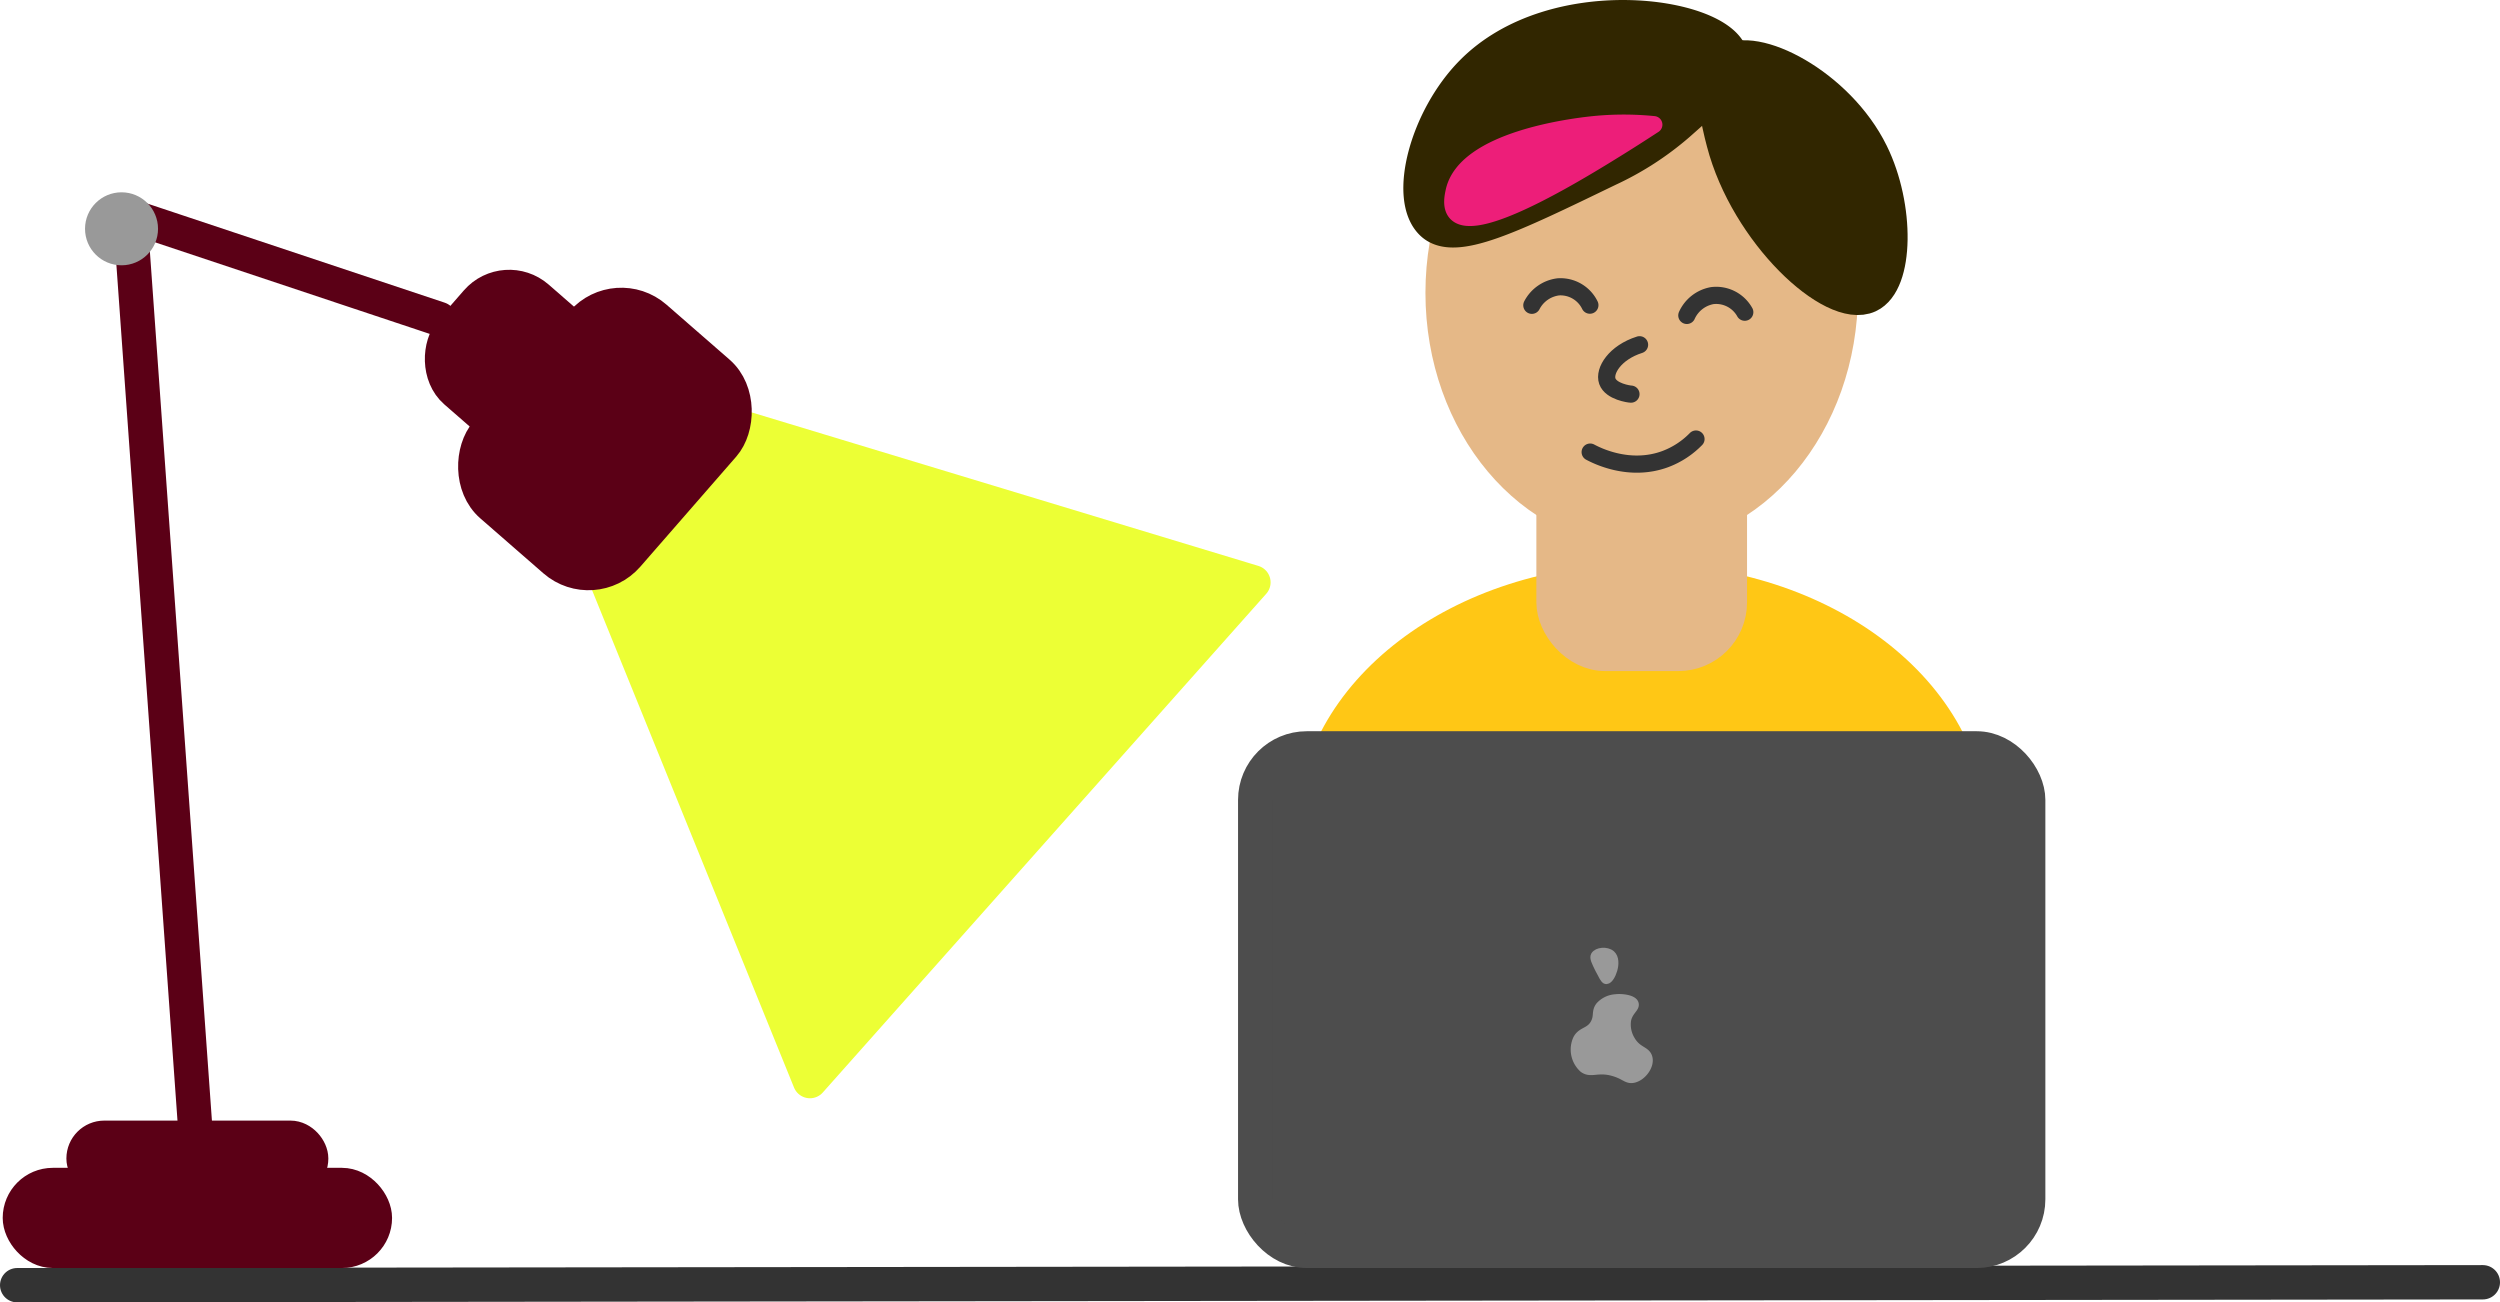 <svg id="b4e47363-6087-4be9-8b71-fbfa58caf6c8" data-name="Desk" xmlns="http://www.w3.org/2000/svg" viewBox="0 0 582.17 303.26"><defs><style>.\39 0dffde3-6bf3-484d-95d1-9b9c1ba92387,.ed8d74fc-3098-4408-907b-c74627f840b8{fill:#fff;}.\33 efd639f-b7fd-4c57-9e81-84e307a5ff8a,.\37 e170374-e40d-496b-b7cf-ee1854310efa,.\38 876cd72-a766-4c36-a581-75423246c71e,.\39 0dffde3-6bf3-484d-95d1-9b9c1ba92387{stroke:#333;}.\32 d6ef358-98fb-41e4-a9f2-eb73257ca99a,.\33 062d660-877a-4c1f-a278-f52a7d41bd56,.\33 777f6f4-20d0-4b48-a6b6-bf7495973c8b,.\33 efd639f-b7fd-4c57-9e81-84e307a5ff8a,.\37 e170374-e40d-496b-b7cf-ee1854310efa,.\38 876cd72-a766-4c36-a581-75423246c71e,.\39 0dffde3-6bf3-484d-95d1-9b9c1ba92387,.a2e8c92a-dcb7-4ea6-8494-e5e8046c235b,.a4b6da4d-89ae-46aa-ba5c-42a98bb498e3,.a80a9f31-f0fe-4e95-aac6-48592a903d49,.b88aa58b-4b60-4f57-85e6-adbdcce6e83e,.b9968888-b6fa-4c79-b127-b702b48bb096,.ed8d74fc-3098-4408-907b-c74627f840b8{stroke-linecap:round;}.\33 efd639f-b7fd-4c57-9e81-84e307a5ff8a,.\37 f9322d8-040e-4fe4-9820-8cd9de7a5788,.\39 0dffde3-6bf3-484d-95d1-9b9c1ba92387{stroke-miterlimit:10;}.\32 d6ef358-98fb-41e4-a9f2-eb73257ca99a,.\33 777f6f4-20d0-4b48-a6b6-bf7495973c8b,.\39 0dffde3-6bf3-484d-95d1-9b9c1ba92387,.a2e8c92a-dcb7-4ea6-8494-e5e8046c235b,.a4b6da4d-89ae-46aa-ba5c-42a98bb498e3,.a80a9f31-f0fe-4e95-aac6-48592a903d49,.b88aa58b-4b60-4f57-85e6-adbdcce6e83e,.b9968888-b6fa-4c79-b127-b702b48bb096,.ed8d74fc-3098-4408-907b-c74627f840b8{stroke-width:8px;}.a2e8c92a-dcb7-4ea6-8494-e5e8046c235b{fill:#ecff35;stroke:#ecff35;}.\32 d6ef358-98fb-41e4-a9f2-eb73257ca99a,.\33 062d660-877a-4c1f-a278-f52a7d41bd56,.\33 777f6f4-20d0-4b48-a6b6-bf7495973c8b,.\37 e170374-e40d-496b-b7cf-ee1854310efa,.\38 876cd72-a766-4c36-a581-75423246c71e,.a2e8c92a-dcb7-4ea6-8494-e5e8046c235b,.a4b6da4d-89ae-46aa-ba5c-42a98bb498e3,.a80a9f31-f0fe-4e95-aac6-48592a903d49,.b88aa58b-4b60-4f57-85e6-adbdcce6e83e,.b9968888-b6fa-4c79-b127-b702b48bb096,.ed8d74fc-3098-4408-907b-c74627f840b8{stroke-linejoin:round;}.a80a9f31-f0fe-4e95-aac6-48592a903d49,.ed8d74fc-3098-4408-907b-c74627f840b8{stroke:#5b0016;}.\33 777f6f4-20d0-4b48-a6b6-bf7495973c8b,.\37 f9322d8-040e-4fe4-9820-8cd9de7a5788{fill:#999;stroke:#999;}.a80a9f31-f0fe-4e95-aac6-48592a903d49{fill:#5b0016;}.\32 d6ef358-98fb-41e4-a9f2-eb73257ca99a{fill:#ffc715;stroke:#ffc715;}.b9968888-b6fa-4c79-b127-b702b48bb096{fill:#4d4d4d;stroke:#4d4d4d;}.\37 f9322d8-040e-4fe4-9820-8cd9de7a5788{stroke-width:2px;}.\37 e170374-e40d-496b-b7cf-ee1854310efa,.a4b6da4d-89ae-46aa-ba5c-42a98bb498e3{fill:#e5b887;}.a4b6da4d-89ae-46aa-ba5c-42a98bb498e3{stroke:#e5b887;}.b88aa58b-4b60-4f57-85e6-adbdcce6e83e{fill:#312600;stroke:#312600;}.\33 062d660-877a-4c1f-a278-f52a7d41bd56{fill:#ed1e79;stroke:#ed1e79;}.\33 062d660-877a-4c1f-a278-f52a7d41bd56,.\33 efd639f-b7fd-4c57-9e81-84e307a5ff8a,.\37 e170374-e40d-496b-b7cf-ee1854310efa,.\38 876cd72-a766-4c36-a581-75423246c71e{stroke-width:4px;}.\33 efd639f-b7fd-4c57-9e81-84e307a5ff8a,.\38 876cd72-a766-4c36-a581-75423246c71e{fill:none;}</style></defs><title>desk</title><path class="90dffde3-6bf3-484d-95d1-9b9c1ba92387" d="M789.87,430.32L215.7,431" transform="translate(-211.7 -131.72)"/><polygon class="a2e8c92a-dcb7-4ea6-8494-e5e8046c235b" points="140.66 133.66 188.61 251.75 291.88 135.61 169.65 98.58 140.66 133.66"/><polyline class="ed8d74fc-3098-4408-907b-c74627f840b8" points="45.97 269.78 30.3 50.28 102.3 74.28"/><circle class="3777f6f4-20d0-4b48-a6b6-bf7495973c8b" cx="28.3" cy="53.28" r="4.5"/><rect class="a80a9f31-f0fe-4e95-aac6-48592a903d49" x="314.4" y="205.16" width="43.5" height="29" rx="10" ry="10" transform="translate(15.36 -298.51) rotate(41.07)"/><rect class="a80a9f31-f0fe-4e95-aac6-48592a903d49" x="330.8" y="204.95" width="43.5" height="58" rx="12" ry="12" transform="translate(28.78 -305.77) rotate(41.07)"/><rect class="a80a9f31-f0fe-4e95-aac6-48592a903d49" x="19.46" y="264.95" width="53" height="9.67" rx="4.83" ry="4.83"/><rect class="a80a9f31-f0fe-4e95-aac6-48592a903d49" x="4.63" y="275.95" width="82.67" height="15.33" rx="7.67" ry="7.67"/><ellipse class="2d6ef358-98fb-41e4-a9f2-eb73257ca99a" cx="382.3" cy="193.78" rx="76.5" ry="58.5"/><rect class="b9968888-b6fa-4c79-b127-b702b48bb096" x="292.3" y="174.28" width="180" height="117" rx="12" ry="12"/><path class="7f9322d8-040e-4fe4-9820-8cd9de7a5788" d="M584.13,357.38c-0.86-1.73-1.28-2.61-1-3.12,0.51-.95,2.72-1.17,3.75-0.25,1.68,1.51-.07,5.84-1.12,5.88C585.37,359.89,585,359,584.13,357.38Z" transform="translate(-211.7 -131.72)"/><path class="7f9322d8-040e-4fe4-9820-8cd9de7a5788" d="M587.88,364.25a5.37,5.37,0,0,0-3.62,1.75c-1,1.32-.3,2.2-1.12,3.88-1.13,2.27-3.07,1.83-4.12,3.75a5.92,5.92,0,0,0,1.38,6.88c1.83,1.37,3.35-.33,7.25.88,2.47,0.76,2.93,1.78,4.38,1.5,2-.39,3.89-2.88,3.5-4.75s-2.45-1.52-4-4.12a7,7,0,0,1-1-4.75c0.45-2.21,2.12-2.85,1.75-3.87S589.33,364.06,587.88,364.25Z" transform="translate(-211.7 -131.72)"/><rect class="a4b6da4d-89ae-46aa-ba5c-42a98bb498e3" x="361.77" y="97.3" width="41.06" height="54.97" rx="12" ry="12"/><ellipse class="a4b6da4d-89ae-46aa-ba5c-42a98bb498e3" cx="382.3" cy="68.2" rx="46.36" ry="55.21"/><path class="b88aa58b-4b60-4f57-85e6-adbdcce6e83e" d="M646.83,200.57c-8.34,3.88-28.31-14.74-33.77-35.76-1.11-4.26-3.93-15.12.66-18.54,6.31-4.7,25.91,5.17,33.77,21.19C653.56,179.82,653.45,197.49,646.83,200.57Z" transform="translate(-211.7 -131.72)"/><path class="b88aa58b-4b60-4f57-85e6-adbdcce6e83e" d="M614.74,144.59c1.26,4.2-5.64,10.2-12.21,16a69.15,69.15,0,0,1-16.27,10.53c-22.94,11.1-35.92,17.45-41.06,12.58-6.14-5.82-1.31-24.39,9.27-35.1C573.54,129.28,611.84,134.94,614.74,144.59Z" transform="translate(-211.7 -131.72)"/><path class="3062d660-877a-4c1f-a278-f52a7d41bd56" d="M596.82,160.75a69.92,69.92,0,0,0-14,0c-4.95.5-29.85,3.57-32.49,15.52-0.25,1.15-.79,3.59.5,5,3.71,4.05,19.29-3.78,36.78-14.66C590.65,164.74,593.73,162.77,596.82,160.75Z" transform="translate(-211.7 -131.72)"/><path class="3efd639f-b7fd-4c57-9e81-84e307a5ff8a" d="M582,237c1.46,0.78,9.16,4.74,17.54,1.61a19.6,19.6,0,0,0,7.1-4.65" transform="translate(-211.7 -131.72)"/><path class="7e170374-e40d-496b-b7cf-ee1854310efa" d="M581.93,202.78a7.61,7.61,0,0,0-7.36-4.26,8.05,8.05,0,0,0-6.15,4.29" transform="translate(-211.7 -131.72)"/><path class="7e170374-e40d-496b-b7cf-ee1854310efa" d="M618,204.42a7.61,7.61,0,0,0-7.58-3.86,8.05,8.05,0,0,0-5.91,4.61" transform="translate(-211.7 -131.72)"/><path class="8876cd72-a766-4c36-a581-75423246c71e" d="M593.5,212c-5.73,1.82-8.36,6.07-7.5,8.5s5.14,3,5.5,3" transform="translate(-211.7 -131.72)"/></svg>